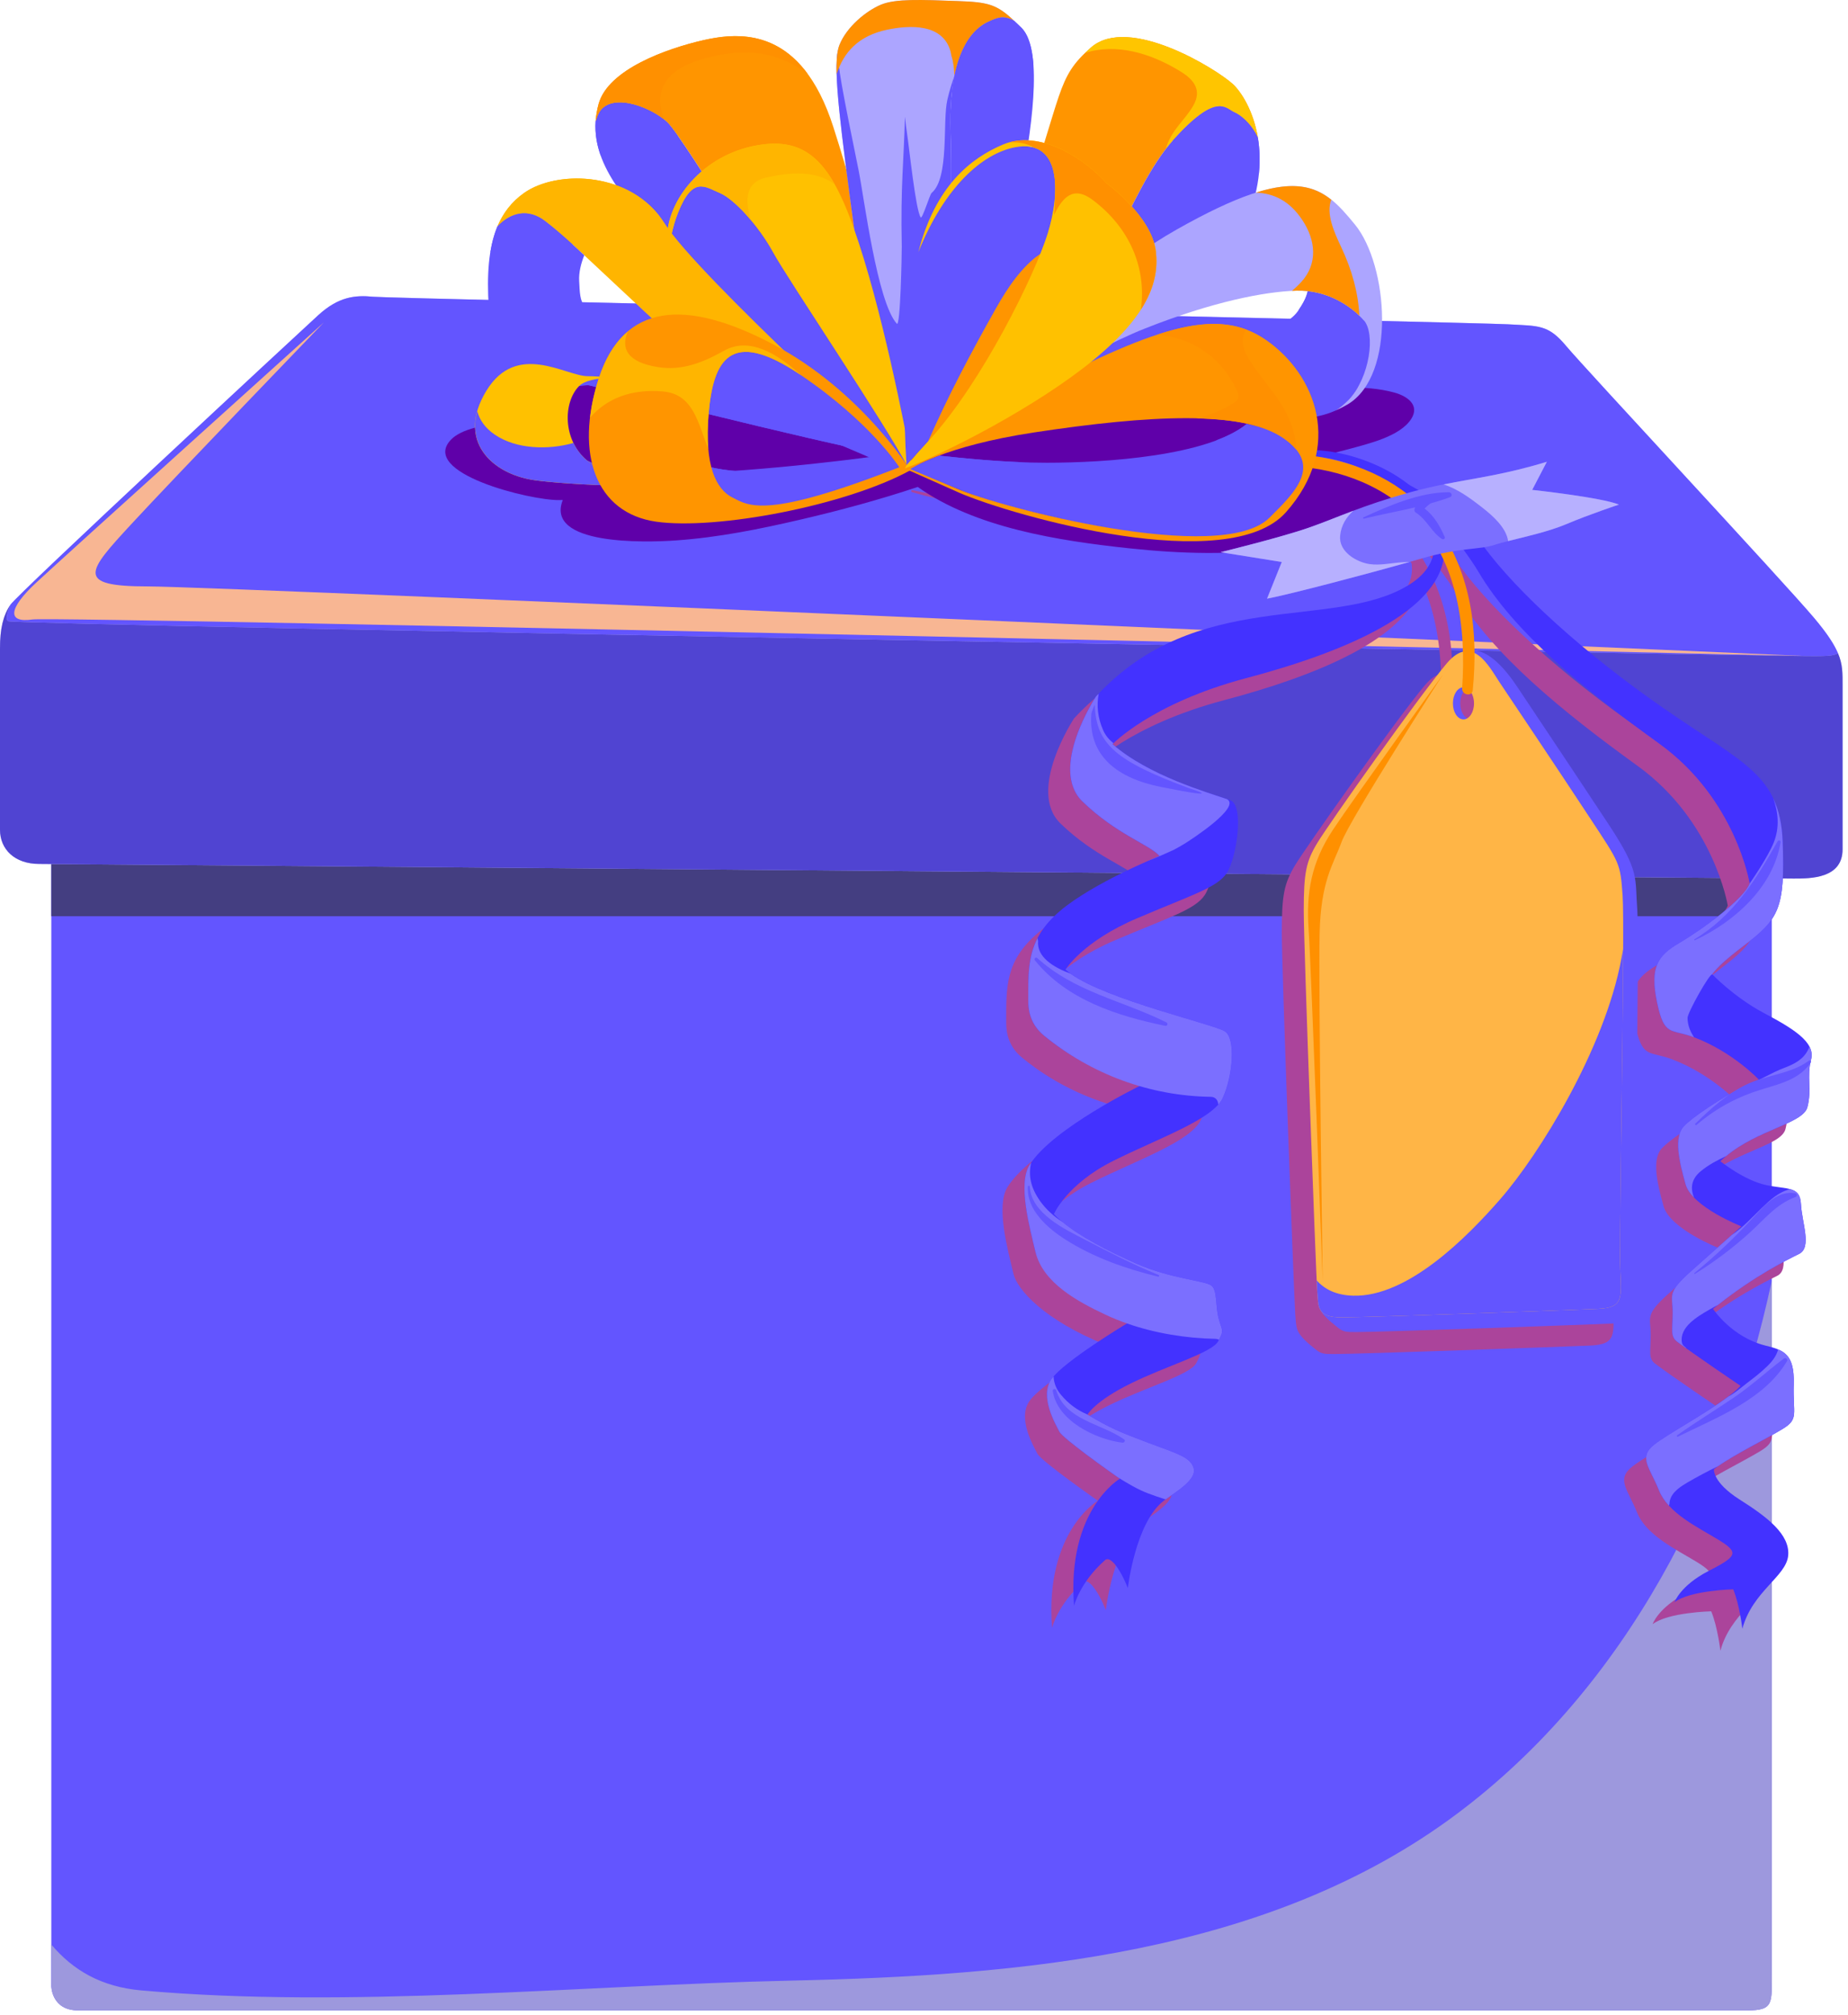 <svg width="244" height="266" viewBox="0 0 244 266" fill="none" xmlns="http://www.w3.org/2000/svg">
<path d="M6.774 102.093V262.131C6.774 262.131 6.774 265.355 10.326 265.355C13.872 265.355 227.153 265.355 230.701 265.355C234.251 265.355 233.933 264.382 233.933 260.187C233.933 255.997 233.933 102.412 233.933 102.412L6.774 102.093Z" fill="#6355FF"/>
<path d="M233.932 120.933C233.932 109.608 233.933 102.412 233.933 102.412L6.774 102.093V120.933H233.932Z" fill="#443E81"/>
<path d="M233.933 260.187L233.932 169.079C228.017 196.563 214.701 222.677 192.413 239.374C167.444 258.075 134.5 260.755 104.376 261.423C76.736 262.027 46.076 265.16 18.653 262.715C13.345 262.243 9.615 260.033 6.772 256.656L6.774 262.131C6.774 262.131 6.774 265.355 10.326 265.355H230.701C234.251 265.355 233.933 264.382 233.933 260.187Z" fill="#9D98DD"/>
<path d="M0 85.634C0 88.864 0 106.929 0 109.513C0 112.098 1.933 114.03 5.163 114.03C8.393 114.03 234.569 115.96 236.836 115.96C239.087 115.96 243.283 115.96 243.283 112.097C243.283 108.22 243.283 93.379 243.283 90.477C243.283 87.572 243.366 86.113 239.49 81.52C235.618 76.922 209.244 48.61 206.823 45.709C204.405 42.803 203.197 43.038 199.082 42.803C194.97 42.561 51.703 39.413 49.285 39.17C46.868 38.925 44.686 39.17 42.027 41.594C39.366 44.013 2.337 78.375 1.37 79.825C0.401 81.278 0 82.972 0 85.634Z" fill="#B9B2FF"/>
<path d="M1.126 82C2.583 82.487 233.932 86.6 238.522 86.6C240.685 86.6 242.079 86.649 242.671 86.212C242.155 85.004 241.223 83.569 239.49 81.52C235.618 76.922 209.244 48.61 206.823 45.709C204.405 42.803 203.197 43.038 199.082 42.803C194.97 42.561 51.703 39.413 49.285 39.17C46.868 38.925 44.686 39.17 42.027 41.594C39.366 44.013 2.376 78.349 1.376 79.821C0.889 80.979 0.694 81.863 1.126 82Z" fill="#6355FF"/>
<path d="M42.753 42.561C42.753 42.561 8.393 73.538 4.759 76.922C1.127 80.304 0.89 82.252 4.28 81.764C7.664 81.277 238.522 86.6 238.522 86.6C238.522 86.6 29.2 77.401 19.52 77.401C9.836 77.401 11.534 75.469 17.341 69.175C23.149 62.888 42.753 42.561 42.753 42.561Z" fill="#F8B693"/>
<path d="M242.671 86.212C242.079 86.649 240.685 86.6 238.522 86.6C233.932 86.6 2.583 82.487 1.126 82C0.694 81.863 0.889 80.978 1.374 79.818L1.37 79.825C0.401 81.278 0 82.972 0 85.634C0 88.864 0 106.929 0 109.513C0 112.098 1.933 114.03 5.163 114.03C8.393 114.03 234.569 115.96 236.836 115.96C239.087 115.96 243.283 115.96 243.283 112.097C243.283 108.22 243.283 93.379 243.283 90.477C243.283 88.867 243.311 87.706 242.671 86.212Z" fill="#5044D2"/>
<path d="M229.928 136.58C226.065 134.525 223.154 131.493 223.154 131.493C223.885 130.52 225.093 129.438 227.312 127.743C231.959 124.199 232.789 122.907 232.471 114.029C232.149 105.157 227.312 103.703 216.826 96.445C206.334 89.184 197.473 81.118 192.948 74.983C191.149 72.537 188.856 70.585 186.754 69.122C187.355 68.939 187.953 68.744 188.545 68.53C188.917 68.391 188.771 67.876 188.407 67.876C187.411 67.871 186.398 67.995 185.369 68.201C184.548 67.681 183.798 67.249 183.146 66.898C179.548 64.029 174.558 62.45 170.766 62.326C167.778 62.223 164.974 62.548 162.523 63.022C158.4 63.423 154.313 64.341 150.171 65.037C140.28 66.675 130.275 66.829 120.453 64.689C120.285 64.66 120.242 64.911 120.412 64.952C128.317 67.3 136.668 67.705 144.851 67.01C145.685 66.94 146.519 66.843 147.338 66.743C149.991 66.648 152.57 66.133 155.161 65.517C158.982 64.884 162.82 64.315 166.723 64.396C172.116 64.506 177.419 66.029 181.673 69.274C180.078 69.857 178.532 70.545 177.116 71.198C177.011 71.245 177.062 71.377 177.172 71.357C178.975 70.927 180.852 70.549 182.729 70.134C183.084 70.447 183.44 70.766 183.773 71.106C184.784 72.114 185.64 73.218 186.384 74.387C186.66 76.526 185.692 78.623 182.785 80.304C172.781 86.112 155.039 80.471 141.808 94.826C141.808 94.826 135.515 104.349 140.032 108.705C144.546 113.061 148.828 114.345 150.203 115.882C150.203 115.882 141.408 119.43 137.044 123.142C132.693 126.852 132.854 130.31 132.854 135.001C132.854 136.37 133.178 138.148 134.953 139.6C136.722 141.051 141.085 144.36 147.775 146.133C147.775 146.133 136.002 151.836 133.015 156.698C131.485 159.2 133.026 164.828 133.82 168.158C134.305 170.177 137.78 174.206 146.007 177.513C146.007 177.513 137.53 182.599 135.92 184.934C134.305 187.274 136.488 190.908 136.969 191.866C137.447 192.841 144.949 198.079 144.949 198.079C144.949 198.079 137.932 202.192 138.905 214.864C138.905 214.864 139.664 211.753 143.019 208.812C143.665 208.249 144.949 209.859 146.007 212.519C146.007 212.519 146.993 203.863 150.756 200.98C152.132 199.94 155.038 198.326 154.72 196.783C154.389 195.255 152.535 194.769 148.66 193.326C144.795 191.865 143.665 191.379 140.677 189.614C140.677 189.614 141.649 187.837 146.41 185.496C151.159 183.154 157.135 181.46 157.941 179.931C158.746 178.402 158.511 178.721 158.022 177.026C157.537 175.333 157.86 173.234 157.053 172.596C156.245 171.941 151.731 171.705 147.13 169.69C142.535 167.676 138.26 165.328 136.245 163.153C136.245 163.153 137.938 159.2 144.061 156.136C150.203 153.073 157.295 150.654 158.579 147.751C159.874 144.845 160.277 140.004 158.831 139.036C157.371 138.065 141.891 134.598 137.78 130.881C137.78 130.881 140.031 127.171 147.215 124.109C154.389 121.043 157.783 120.077 159.068 118.14C160.359 116.208 161.417 109.268 159.553 108.542C157.699 107.816 149.069 105.552 143.993 101.118C143.993 101.118 149.145 95.716 161.652 92.409C173.448 89.296 186.376 84.238 187.677 76.763C189.42 80.516 190.142 84.754 190.262 88.935C189.595 89.087 188.887 89.547 188.106 90.478C184.397 94.896 172.463 111.77 171.002 114.19C169.557 116.612 169.24 118.058 169.24 123.061C169.24 127.96 170.779 169.178 170.996 173.034C170.996 173.034 171.002 173.046 171.002 173.054C171.002 173.123 171.002 173.191 171.002 173.234C171.059 173.914 171.077 174.513 171.168 175.007V175.011C171.168 175.011 171.168 175.011 171.168 175.019C171.181 175.066 171.197 175.124 171.202 175.172C171.419 176.359 172.959 177.479 173.538 177.973C174.429 178.721 174.725 178.721 176.17 178.721C179.394 178.721 206.661 177.75 210.045 177.598C213.436 177.429 213.114 176.138 212.947 172.27C212.79 168.398 213.602 127.424 213.269 123.061C212.947 118.713 213.636 118.019 209.601 111.891C205.57 105.762 198.79 95.619 197.503 93.68C196.568 92.283 194.26 88.964 191.774 88.754C191.695 83.461 190.606 78.305 187.805 73.691C187.669 73.388 187.521 73.074 187.37 72.773C187.13 72.01 186.819 71.294 186.423 70.621C188.955 73.442 191.315 76.699 192.304 78.376C197.026 86.363 206.218 93.868 216.256 101.118C226.301 108.389 228.123 119.517 228.123 119.517C227.393 121.574 221.701 125.686 218.799 127.383C215.893 129.077 214.927 130.646 215.893 135.246C216.866 139.846 217.712 138.637 220.853 139.846C225.96 141.805 229.331 145.41 229.331 145.41C229.316 145.41 229.309 145.418 229.3 145.418C228.765 145.597 228.246 145.787 227.749 146.022C227.038 146.362 226.363 146.758 225.702 147.194C223.043 148.701 220.302 150.599 219.41 151.578C218.075 153.03 218.799 156.171 219.646 159.198C220.494 162.228 227.026 164.772 227.026 164.772C227.026 164.772 223.642 167.786 220.377 170.688C217.104 173.6 217.95 173.843 217.95 176.137C217.95 178.443 217.591 179.29 218.564 180.012C220.827 181.709 226.912 185.821 226.912 185.821C224.85 188.12 217.714 191.865 215.532 193.561C213.351 195.255 214.928 196.588 216.137 199.609C217.351 202.633 221.217 204.454 224.004 206.148C226.789 207.844 226.428 208.324 222.675 210.262C218.923 212.192 218.203 214.373 218.203 214.373C220.258 212.803 225.94 212.678 225.94 212.678C226.79 214.735 227.153 217.883 227.153 217.883C228.484 212.922 232.96 210.982 233.197 208.203C233.447 205.425 230.418 203.118 226.79 200.825C223.155 198.52 223.401 196.822 223.401 196.822C225.331 195.253 230.298 192.837 232.474 191.501C234.655 190.168 233.805 189.571 233.934 185.576C234.043 181.582 232.597 181.093 230.183 180.497C225.721 179.379 223.275 175.656 223.275 175.656C228.485 171.424 232.962 169.243 234.655 168.396C236.349 167.548 235.017 164.283 234.898 161.866C234.782 159.44 233.198 159.922 230.299 159.321C227.397 158.711 224.246 156.168 224.246 156.168C228.487 152.054 235.144 151.333 235.739 149.041C236.303 146.899 235.733 145.288 236.13 143.233C236.143 143.217 236.155 143.205 236.171 143.183C236.213 143.121 236.197 143.052 236.177 142.997C236.196 142.914 236.205 142.829 236.227 142.745C236.835 140.442 233.804 138.637 229.928 136.58ZM175.934 64.39C174.58 63.923 173.182 63.549 171.778 63.292C173.129 63.464 174.536 63.847 175.934 64.39ZM191.718 95.742C191.718 96.647 191.337 97.417 190.808 97.715C190.282 97.417 189.899 96.648 189.899 95.742C189.899 95.157 190.049 94.632 190.301 94.247C190.571 94.59 191.1 94.658 191.378 94.368C191.588 94.743 191.718 95.215 191.718 95.742Z" fill="#AB449B"/>
<path d="M184.065 51.803C180.228 50.75 175.37 51.21 171.406 51.293C165.778 51.412 160.134 51.6 154.508 51.737C148.13 51.892 141.614 51.975 135.179 52.544C131.547 48.847 123.959 49.306 119.089 49.778C114.373 50.236 109.684 51.141 105.096 52.321C99.638 51.542 94.147 50.944 88.597 50.681C84.389 50.473 80.13 50.502 75.946 51.016C74.448 51.21 71.139 51.682 71.312 53.585C71.445 55.016 73.097 55.948 74.716 56.531C71.639 55.42 62.274 55.309 59.608 57.97C55.16 62.415 70.097 66.092 73.904 66.007C74.041 66.002 74.168 65.995 74.306 65.995C71.967 71.948 85.007 71.635 89.285 71.329C94.817 70.941 100.291 69.841 105.646 68.592C110.795 67.397 116.062 65.981 121.175 64.273C128.748 69.662 139.751 71.37 149.034 72.365C156.022 73.115 162.63 73.275 169.597 72.342C173.954 71.76 180.158 71.357 183.539 68.57C189.121 63.992 178.159 61.22 174.8 60.546C174.453 60.475 174.098 60.422 173.758 60.358C175.184 60.024 176.616 59.676 178.017 59.295C180.652 58.573 184.867 57.613 186.34 55.281C187.452 53.519 185.926 52.308 184.065 51.803Z" fill="#5F00A9"/>
<path d="M216.181 120.156C215.854 115.807 216.539 115.12 212.51 108.985C208.475 102.858 201.703 92.715 200.41 90.776C199.122 88.837 195.207 83.238 191.816 87.267C188.105 91.694 177.298 110.805 175.853 113.223C174.392 115.639 174.074 117.092 174.074 122.093C174.074 127.098 173.913 169.841 174.074 172.108C174.157 173.35 175.837 174.552 176.441 175.066C177.333 175.818 177.631 175.818 179.074 175.818C182.297 175.818 209.568 174.845 212.948 174.69C216.339 174.526 216.022 173.232 215.854 169.363C215.702 165.494 216.499 124.517 216.181 120.156ZM194.192 94.95C193.427 94.95 192.801 94.007 192.801 92.84C192.801 91.664 193.427 90.713 194.192 90.713C194.97 90.713 195.596 91.664 195.596 92.84C195.596 94.007 194.97 94.95 194.192 94.95Z" fill="#6355FF"/>
<path d="M214.242 118.224C213.924 113.869 213.924 114.03 209.884 107.902C205.855 101.768 199.241 91.922 197.95 89.992C196.657 88.058 194.4 83.543 191.008 87.574C187.296 91.994 175.362 108.868 173.912 111.292C172.46 113.71 172.14 115.155 172.14 120.157C172.14 125.159 173.755 168.079 173.912 170.329C174.073 172.596 173.912 173.88 177.142 173.88C180.366 173.88 207.627 172.913 211.018 172.754C214.408 172.596 214.081 171.302 213.924 167.426C213.757 163.556 214.563 122.58 214.242 118.224ZM193.232 94.951C192.455 94.951 191.834 94.008 191.834 92.84C191.834 91.664 192.455 90.714 193.232 90.714C193.997 90.714 194.621 91.664 194.621 92.84C194.621 94.008 193.997 94.951 193.232 94.951Z" fill="#FFB546"/>
<path d="M174.643 169.12C174.643 169.12 173.1 127.256 172.78 122.58C172.462 117.905 173.1 113.868 176.003 109.512C178.909 105.149 190.525 89.019 190.525 89.019C190.525 89.019 178.269 108.06 177.137 111.124C176.003 114.188 174.392 116.284 174.235 123.226C174.073 130.16 174.643 169.12 174.643 169.12Z" fill="#FF9000"/>
<path d="M214.318 125.257C214.235 125.701 214.161 126.131 214.074 126.555C211.852 138.484 203.195 152.427 198.095 158.263C193.768 163.231 185.885 171.233 178.642 171.019C176.435 170.948 174.911 170.191 173.844 168.997C173.878 169.686 173.896 170.149 173.912 170.329C174.073 172.596 173.912 173.88 177.142 173.88C180.366 173.88 207.627 172.913 211.018 172.754C214.408 172.596 214.081 171.302 213.924 167.426C213.797 164.381 214.27 138.324 214.318 125.257Z" fill="#6355FF"/>
<path d="M149.876 63.854C157.784 63.695 164.875 59.658 173.914 60.305C182.952 60.95 195.695 71.593 185.691 77.401C175.683 83.21 157.942 77.566 144.713 91.922C144.713 91.922 138.419 101.446 142.935 105.8C147.453 110.158 151.73 111.443 153.099 112.978C153.099 112.978 144.313 116.529 139.954 120.241C135.6 123.949 135.767 127.409 135.767 132.098C135.767 133.467 136.086 135.246 137.858 136.697C139.627 138.15 143.985 141.456 150.68 143.236C150.68 143.236 138.907 148.932 135.923 153.796C134.393 156.297 135.934 161.924 136.726 165.251C137.213 167.274 140.679 171.302 148.915 174.608C148.915 174.608 140.438 179.696 138.826 182.028C137.215 184.37 139.396 187.996 139.874 188.963C140.352 189.934 147.857 195.173 147.857 195.173C147.857 195.173 140.84 199.292 141.81 211.957C141.81 211.957 142.568 208.846 145.924 205.905C146.569 205.344 147.863 206.955 148.915 209.618C148.915 209.618 149.899 200.962 153.666 198.079C155.041 197.035 157.943 195.424 157.625 193.881C157.298 192.352 155.441 191.866 151.565 190.421C147.702 188.963 146.57 188.483 143.586 186.712C143.586 186.712 144.555 184.934 149.315 182.598C154.068 180.249 160.039 178.556 160.849 177.026C161.654 175.497 161.419 175.819 160.931 174.121C160.446 172.427 160.766 170.329 159.958 169.688C159.153 169.036 154.638 168.799 150.039 166.787C145.44 164.773 141.164 162.423 139.15 160.248C139.15 160.248 140.841 156.296 146.967 153.233C153.102 150.167 160.201 147.752 161.486 144.845C162.78 141.941 163.182 137.092 161.737 136.133C160.28 135.16 144.798 131.692 140.68 127.976C140.68 127.976 142.937 124.266 150.12 121.212C157.298 118.14 160.688 117.175 161.972 115.237C163.263 113.304 164.312 106.365 162.46 105.635C160.606 104.914 151.968 102.654 146.897 98.216C146.897 98.216 152.051 92.808 164.557 89.504C177.064 86.196 190.853 80.709 190.692 72.483C190.529 64.257 180.285 59.646 173.674 59.421C166.571 59.178 160.446 61.375 157.943 62.076C154.795 62.966 149.876 63.854 149.876 63.854Z" fill="#4332FF"/>
<path d="M162.033 105.499C162.026 105.49 162.02 105.484 162.02 105.484C159.494 104.607 151.643 102.372 146.893 98.217C146.893 98.217 146.938 98.169 147.005 98.098C146.428 97.62 145.934 97.052 145.633 96.328C144.937 94.731 144.776 93.133 145.063 91.57C144.949 91.687 144.825 91.804 144.713 91.922C144.713 91.922 138.419 101.446 142.935 105.8C147.453 110.158 151.73 111.443 153.099 112.978C153.099 112.978 152.467 113.239 151.466 113.675C152.65 113.225 153.809 112.703 154.961 112.18C155.471 111.903 155.983 111.624 156.468 111.321C157.26 110.826 163.83 106.58 162.033 105.499Z" fill="#7B6FFF"/>
<path d="M151.591 197.113C152.356 197.405 153.119 197.66 153.897 197.91C155.327 196.869 157.924 195.342 157.622 193.881C157.295 192.352 155.438 191.866 151.562 190.421C147.699 188.963 146.566 188.483 143.582 186.712L143.587 186.704C142.231 186.14 141.064 185.279 140.072 184.084C139.433 183.321 139.14 182.5 139.112 181.667C139.003 181.793 138.905 181.916 138.822 182.028C137.211 184.37 139.392 187.997 139.871 188.963C140.308 189.836 146.468 194.199 147.647 195.027C148.915 195.805 150.159 196.571 151.591 197.113Z" fill="#7B6FFF"/>
<path d="M148.868 174.706C152.586 175.998 156.621 176.64 160.484 176.715C160.664 176.721 160.809 176.763 160.943 176.839C161.617 175.539 161.384 175.734 160.928 174.123C160.443 172.428 160.763 170.331 159.955 169.69C159.149 169.037 154.635 168.801 150.036 166.788C146.157 165.083 142.534 163.162 140.28 161.291C139.147 160.549 138.14 159.658 137.362 158.574C135.987 156.629 135.8 155.074 136.14 153.47C136.071 153.574 135.986 153.685 135.919 153.796C134.389 156.298 135.931 161.925 136.722 165.252C137.711 169.371 142.404 171.844 145.873 173.484C146.84 173.943 147.838 174.352 148.868 174.706Z" fill="#7B6FFF"/>
<path d="M161.733 136.134C160.344 135.206 146.215 132.01 141.334 128.507C139.071 127.674 136.862 126.305 137.066 124.2C137.044 124.076 137.008 123.949 136.999 123.818C135.697 126.326 135.767 128.93 135.767 132.098C135.767 133.467 136.086 135.246 137.858 136.697C144.097 141.803 151.81 144.655 159.872 144.77C160.524 144.777 160.845 145.291 160.845 145.799C161.123 145.487 161.346 145.166 161.481 144.846C162.776 141.943 163.178 137.094 161.733 136.134Z" fill="#7B6FFF"/>
<path d="M183.756 62.888C183.756 62.888 191.336 65.955 195.854 72.08C200.375 78.215 209.241 86.28 219.731 93.534C230.221 100.801 235.057 102.254 235.374 111.126C235.695 120.002 234.86 121.297 230.221 124.84C227.995 126.533 226.789 127.618 226.065 128.59C226.065 128.59 228.961 131.617 232.833 133.676C236.708 135.733 239.73 137.539 239.126 139.845C238.522 142.139 239.253 143.835 238.638 146.134C238.043 148.432 231.388 149.155 227.151 153.276C227.151 153.276 230.296 155.81 233.196 156.421C236.104 157.026 237.675 156.537 237.791 158.963C237.918 161.381 239.253 164.646 237.556 165.495C235.862 166.342 231.388 168.517 226.176 172.753C226.176 172.753 228.621 176.485 233.082 177.598C235.5 178.194 236.945 178.68 236.835 182.676C236.709 186.669 237.556 187.275 235.374 188.602C233.196 189.936 228.241 192.353 226.301 193.923C226.301 193.923 226.065 195.618 229.692 197.926C233.319 200.218 236.346 202.519 236.104 205.304C235.861 208.083 231.388 210.02 230.051 214.981C230.051 214.981 229.692 211.835 228.845 209.776C228.845 209.776 223.152 209.903 221.097 211.473C221.097 211.473 221.828 209.293 225.58 207.36C229.331 205.428 229.691 204.942 226.911 203.247C224.119 201.551 220.257 199.732 219.041 196.71C217.833 193.686 216.256 192.353 218.437 190.656C220.618 188.963 227.754 185.211 229.81 182.919C229.81 182.919 223.728 178.805 221.466 177.111C220.493 176.389 220.854 175.538 220.854 173.234C220.854 170.941 220.007 170.689 223.271 167.787C226.546 164.889 229.926 161.869 229.926 161.869C229.926 161.869 223.398 159.324 222.551 156.298C221.701 153.276 220.98 150.128 222.312 148.676C223.64 147.224 229.079 143.715 232.233 142.507C232.233 142.507 228.858 138.901 223.759 136.942C220.617 135.734 219.771 136.942 218.798 132.341C217.831 127.744 218.798 126.173 221.7 124.477C224.605 122.781 230.294 118.67 231.016 116.611C231.016 116.611 229.206 105.484 219.16 98.217C209.118 90.965 199.924 83.462 195.204 75.471C193.456 72.512 187.425 64.578 183.756 62.888Z" fill="#4332FF"/>
<path d="M236.835 182.676C236.917 179.715 236.139 178.68 234.751 178.097C234.739 178.208 234.723 178.306 234.681 178.415C234.328 179.404 233.525 180.18 232.754 180.87C232.074 181.475 231.36 182.023 230.635 182.573C229.83 183.183 229.065 183.88 228.19 184.338C225.262 186.546 220.2 189.281 218.437 190.656C216.256 192.353 217.833 193.686 219.041 196.71C219.34 197.454 219.797 198.122 220.354 198.733C220.367 198.664 220.395 198.589 220.423 198.517C220.464 197.262 221.466 196.453 222.771 195.691C224.104 194.913 225.459 194.195 226.844 193.523C229.038 191.965 233.372 189.827 235.372 188.605C237.556 187.273 236.709 186.669 236.835 182.676Z" fill="#7B6FFF"/>
<path d="M235.374 111.126C235.292 108.776 234.873 106.957 234.137 105.4C234.805 107.247 234.971 109.208 234.221 111.137C233.451 113.139 231.016 116.611 231.016 116.611C230.294 118.67 224.605 122.781 221.7 124.477C218.798 126.173 217.831 127.744 218.798 132.341C219.755 136.899 220.606 135.746 223.681 136.914C223.175 136.177 222.828 135.344 222.815 134.356C222.815 133.635 225.806 128.327 226.086 128.619C226.073 128.604 226.065 128.59 226.065 128.59C226.789 127.618 227.995 126.533 230.221 124.84C234.86 121.297 235.695 120.002 235.374 111.126Z" fill="#7B6FFF"/>
<path d="M238.906 138.122C238.863 138.232 238.832 138.343 238.778 138.455C238.154 139.815 236.946 140.429 235.598 140.943C233.86 141.595 232.293 142.624 230.561 143.306C230.478 143.341 230.4 143.362 230.319 143.375C227.234 144.931 223.398 147.486 222.312 148.676C220.98 150.128 221.701 153.276 222.551 156.298C222.721 156.916 223.134 157.519 223.675 158.076C223.188 156.894 223.257 155.657 224.563 154.586C225.579 153.753 226.716 153.141 227.901 152.601C232.125 149.07 238.068 148.306 238.638 146.134C239.253 143.835 238.522 142.139 239.126 139.845C239.282 139.243 239.189 138.678 238.906 138.122Z" fill="#7B6FFF"/>
<path d="M236.363 156.955C234.837 157.338 233.75 158.345 232.554 159.498C231.292 160.725 230.107 162.033 228.643 163.014C227.359 164.159 225.298 165.994 223.271 167.787C220.007 170.689 220.854 170.941 220.854 173.234C220.854 175.538 220.493 176.389 221.466 177.111C221.792 177.361 222.216 177.664 222.689 177.998C222.624 177.93 222.567 177.851 222.504 177.783C222.287 177.648 222.114 177.458 222.072 177.212C221.715 175.156 224.137 173.766 225.636 172.892C226.032 172.661 226.441 172.44 226.848 172.225C231.765 168.343 235.933 166.299 237.556 165.495C239.253 164.646 237.918 161.381 237.791 158.963C237.727 157.658 237.251 157.199 236.363 156.955Z" fill="#7B6FFF"/>
<path d="M189.883 69.509C186.353 64.396 180.637 61.478 174.643 60.382C167.305 59.028 160.27 60.937 153.07 62.131C143.185 63.771 133.178 63.924 123.356 61.786C123.189 61.757 123.148 62.007 123.314 62.05C131.219 64.397 139.572 64.801 147.762 64.106C155.09 63.486 162.233 61.341 169.624 61.494C175.939 61.625 182.156 63.681 186.674 68.203C192.523 74.055 193.606 82.972 193.052 90.839C192.98 91.74 194.374 92.005 194.456 91.087C195.194 83.488 194.319 75.93 189.883 69.509Z" fill="#FF9100"/>
<path d="M169.793 57.922C168.473 57.018 166.73 56.379 164.612 55.956C159.484 60.173 146.076 61.077 138.215 61.077C132.652 61.077 127.358 60.493 124.024 60.147C121.474 61.119 120.023 61.922 120.023 61.922L126.608 64.578C132.268 67.072 161.62 74.816 167.985 68.454C171.253 65.189 175.128 61.591 169.793 57.922Z" fill="#6355FF"/>
<path d="M168.652 67.787C171.731 64.702 174.767 61.339 169.793 57.922C168.473 57.018 166.73 56.379 164.612 55.956C163.582 56.802 162.19 57.519 160.593 58.118C164.863 59.687 168.43 63.008 168.652 67.787Z" fill="#6355FF"/>
<path d="M135.265 66.905C133.5 64.368 133.695 62.438 134.904 61.008C130.603 60.839 126.684 60.425 124.024 60.147C121.474 61.119 120.023 61.922 120.023 61.922L126.608 64.578C128.163 65.273 131.52 66.35 135.698 67.424C135.549 67.251 135.388 67.092 135.265 66.905Z" fill="#6355FF"/>
<path d="M108.252 48.368C105.349 43.04 90.343 18.196 88.079 16.097C85.825 14.005 80.178 11.902 78.887 15.293C78.796 15.528 78.717 15.765 78.641 15.993C78.409 19.486 79.936 22.474 81.796 25.134C84.046 28.366 91.794 36.107 96.148 42.076C99.582 46.778 112.216 56.572 117.426 60.533C114.573 57.156 110.144 51.843 108.252 48.368Z" fill="#6355FF"/>
<path d="M81.721 19.042C84.283 17.967 86.953 17.675 89.55 17.974C88.883 17.028 88.375 16.374 88.079 16.097C85.825 14.005 80.178 11.902 78.887 15.293C78.796 15.528 78.717 15.765 78.641 15.993C78.532 17.606 78.81 19.106 79.31 20.518C80.005 19.947 80.799 19.439 81.721 19.042Z" fill="#6355FF"/>
<path d="M88.079 16.097C90.343 18.196 105.349 43.04 108.252 48.368C110.144 51.843 114.573 57.156 117.426 60.533C118.826 61.595 119.702 62.244 119.702 62.244C119.702 62.244 118.244 42.363 110.026 16.752C105.839 3.677 97.931 4.166 92.93 5.289C87.927 6.431 80.34 9.168 79.047 13.682C78.827 14.481 78.7 15.252 78.644 15.997C78.72 15.768 78.798 15.531 78.89 15.296C80.178 11.903 85.825 14.005 88.079 16.097Z" fill="#FF9500"/>
<path d="M87.229 12.5C87.827 9.304 91.26 8.095 94.13 7.435C99.653 6.164 103.353 7.343 106.65 9.769C102.375 3.941 96.782 4.421 92.93 5.289C87.927 6.431 80.34 9.168 79.047 13.682C78.827 14.481 78.7 15.252 78.644 15.997C78.72 15.768 78.798 15.531 78.89 15.296C80.118 12.079 85.273 13.813 87.716 15.791C87.264 14.695 87.037 13.584 87.229 12.5Z" fill="#FF9000"/>
<path d="M154.877 18.524C160.685 12.071 161.812 14.326 162.942 14.813C163.691 15.133 165.136 16.169 166.083 18.183C165.49 14.611 163.886 12.124 162.774 11.095C160.677 9.165 149.067 1.904 144.058 6.26C139.334 10.388 140.513 12.069 134.706 28.367C129.404 43.236 121.827 58.229 120.539 60.742C122.564 59.131 125.409 57.282 128.705 55.282C131.476 53.032 134.796 50.057 138.733 46.11C144.712 40.135 149.068 24.979 154.877 18.524Z" fill="#FF9500"/>
<path d="M162.774 11.095C160.677 9.165 149.067 1.904 144.058 6.26C143.778 6.512 143.518 6.748 143.272 6.984C147.366 5.679 151.923 6.99 155.909 9.457C157.703 10.556 158.698 11.958 157.549 13.946C156.425 15.892 154.819 17.003 154.036 19.291C153.992 19.423 153.967 19.561 153.916 19.684C154.227 19.281 154.55 18.877 154.877 18.524C160.685 12.071 161.812 14.326 162.942 14.813C163.691 15.133 165.136 16.169 166.083 18.183C165.49 14.611 163.886 12.124 162.774 11.095Z" fill="#FFC500"/>
<path d="M162.942 14.813C161.812 14.326 160.685 12.071 154.877 18.524C149.068 24.979 144.713 40.135 138.739 46.11C134.801 50.057 131.479 53.031 128.71 55.282C141.434 47.555 160.75 37.566 164.234 29.98C166.356 25.353 166.608 21.344 166.083 18.183C165.136 16.169 163.691 15.133 162.942 14.813Z" fill="#6355FF"/>
<path d="M165.099 21.548C165.502 21.963 165.867 22.408 166.217 22.867C166.383 21.155 166.318 19.586 166.083 18.183C165.136 16.169 163.691 15.133 162.942 14.813C161.812 14.326 160.685 12.071 154.877 18.524C154.857 18.544 154.844 18.575 154.822 18.588C158.482 17.919 162.498 18.851 165.099 21.548Z" fill="#6355FF"/>
<path d="M125.51 17.39C125.192 6.429 128.74 3.676 130.512 2.872C131.681 2.342 132.498 1.968 133.917 2.761C131.581 0.55 130.47 0.274 126.315 0.135C121.64 -0.032 118.256 -0.191 116.311 0.621C114.38 1.428 111.797 3.525 110.831 5.944C109.864 8.361 110.831 15.782 112.93 31.274C115.027 46.752 120.023 59.181 120.023 59.181C120.174 59.02 120.327 58.839 120.476 58.668C121.508 55.353 123.08 50.127 123.899 46.433C125.191 40.624 125.83 28.367 125.51 17.39Z" fill="#ACA5FF"/>
<path d="M126.051 9.928C125.664 10.971 125.336 12.061 125.078 13.203C124.426 16.037 125.371 23.476 123.007 25.464C122.761 25.675 121.772 28.979 121.564 28.689C120.909 27.797 120.037 19.436 119.764 17.635C119.653 16.904 119.562 16.156 119.48 15.406C119.348 21.33 118.894 24.249 119.064 32.558C119.073 33.3 118.894 43.25 118.41 42.722C115.816 39.859 114.095 26.09 113.368 22.493C111.312 12.39 110.503 8.359 110.641 6.595C110.017 9.554 110.99 16.976 112.93 31.274C115.027 46.752 120.023 59.181 120.023 59.181C120.174 59.02 120.327 58.839 120.476 58.668C121.508 55.353 123.08 50.127 123.899 46.433C125.191 40.624 125.83 28.367 125.51 17.39C125.418 14.284 125.648 11.853 126.051 9.928Z" fill="#6355FF"/>
<path d="M126.315 0.135C121.64 -0.032 118.256 -0.191 116.311 0.621C114.38 1.428 111.797 3.525 110.831 5.944C110.531 6.693 110.415 7.944 110.463 9.771C111.394 6.928 113.311 4.714 117.174 3.913C120.134 3.303 124.485 3.087 125.51 6.805C125.557 6.992 125.579 7.187 125.624 7.38C125.899 8.221 125.982 9.152 126.011 10.112C127.012 5.081 129.228 3.455 130.512 2.872C131.681 2.342 132.498 1.968 133.917 2.761C131.581 0.55 130.47 0.274 126.315 0.135Z" fill="#FF9000"/>
<path d="M133.917 2.761C132.498 1.968 131.681 2.342 130.512 2.872C128.74 3.676 125.192 6.429 125.51 17.39C125.83 28.367 125.191 40.624 123.899 46.433C123.08 50.127 121.508 55.353 120.476 58.668C126.219 51.838 133.453 32.055 134.708 25.135C136.001 18.044 137.938 6.748 134.874 3.675C134.529 3.337 134.214 3.038 133.917 2.761Z" fill="#6355FF"/>
<path d="M127.881 10.507C130.61 8.873 133.625 8.11 136.437 8.443C136.272 6.331 135.805 4.622 134.874 3.675C134.529 3.337 134.214 3.038 133.917 2.761C132.498 1.968 131.681 2.342 130.512 2.872C129.054 3.539 126.402 5.518 125.678 12.297C126.309 11.625 127.033 11.014 127.881 10.507Z" fill="#6355FF"/>
<path d="M95.025 25.464C93.085 24.659 91.468 23.199 89.537 28.042C88.745 30.035 88.443 31.884 88.358 33.369C89.573 38.088 94.644 44.193 98.737 47.724C102.824 51.245 117.118 61.535 119.927 61.723C116.832 55.837 104.038 36.871 102.119 33.363C100.181 29.812 96.957 26.27 95.025 25.464Z" fill="#6355FF"/>
<path d="M92.094 30.403C94.184 29.284 96.498 28.838 98.89 28.741C97.493 27.138 96.067 25.896 95.025 25.464C93.085 24.659 91.468 23.199 89.537 28.042C88.801 29.892 88.495 31.604 88.385 33.036C89.475 32 90.768 31.119 92.094 30.403Z" fill="#6355FF"/>
<path d="M120.35 61.117C120.35 61.117 117.605 45.791 114.059 34.175C110.502 22.558 107.445 17.877 100.029 19.168C92.6 20.46 88.079 26.587 88.079 31.422C88.079 32.034 88.175 32.689 88.358 33.369C88.443 31.884 88.745 30.035 89.537 28.042C91.468 23.199 93.085 24.659 95.025 25.464C96.957 26.27 100.181 29.812 102.119 33.363C104.038 36.871 116.832 55.837 119.927 61.723C120.33 61.743 120.495 61.563 120.35 61.117Z" fill="#FFC100"/>
<path d="M101.118 23.449C104.154 22.761 107.67 22.394 110.225 24.352C107.767 19.989 104.792 18.332 100.029 19.168C92.6 20.46 88.079 26.587 88.079 31.422C88.079 32.034 88.175 32.689 88.358 33.369C88.443 31.884 88.745 30.035 89.537 28.042C91.468 23.199 93.085 24.659 95.025 25.464C96.129 25.922 97.665 27.286 99.132 29.034C98.304 26.34 98.472 24.047 101.118 23.449Z" fill="#FFB500"/>
<path d="M87.759 29.493C83.408 22.56 73.565 22.394 69.208 25.464C67.548 26.631 66.418 28.132 65.672 29.903C67.472 27.992 69.781 27.512 71.953 29.173C73.432 30.3 74.934 31.633 77.144 33.69C79.665 36.025 83.097 39.288 88.427 44.209C89.136 44.868 89.885 45.556 90.662 46.271C97.742 52.765 106.795 56.916 112.893 59.193C116.953 60.708 119.702 61.396 119.702 61.396C119.702 61.396 92.121 36.425 87.759 29.493Z" fill="#FFB500"/>
<path d="M73.738 28.354C73.044 26.798 74.266 25.437 75.821 25.269C80.171 24.802 83.902 26.263 87.131 28.625C82.532 22.56 73.373 22.532 69.208 25.464C67.548 26.631 66.418 28.132 65.672 29.903C67.472 27.992 69.781 27.512 71.953 29.173C73.299 30.203 74.683 31.41 76.591 33.176C75.491 31.604 74.474 29.98 73.738 28.354Z" fill="#FFB500"/>
<path d="M90.662 46.271C89.885 45.556 89.136 44.868 88.427 44.209C86.038 43.576 83.696 42.972 81.951 42.562C76.471 41.27 76.632 40.137 76.471 37.082C76.409 35.969 76.711 34.774 77.144 33.69C74.934 31.633 73.432 30.3 71.953 29.173C69.781 27.512 67.472 27.992 65.672 29.903C64.47 32.788 64.276 36.377 64.527 40.464C64.856 45.791 64.367 48.696 70.823 49.502C76.804 50.245 96.779 55.699 112.893 59.193C106.795 56.916 97.742 52.765 90.662 46.271Z" fill="#6355FF"/>
<path d="M68.304 32C70.738 31.78 73.196 31.898 75.627 32.285C74.198 30.988 73.058 30.022 71.953 29.173C69.781 27.512 67.472 27.992 65.672 29.903C65.235 30.938 64.943 32.062 64.747 33.271C65.697 32.591 66.89 32.133 68.304 32Z" fill="#6355FF"/>
<path d="M90.662 46.271C89.885 45.556 89.136 44.868 88.427 44.209C86.038 43.576 83.696 42.972 81.951 42.562C79.596 42.007 78.283 41.477 77.54 40.818C75.474 43.458 72.599 45.417 69.223 46.029C67.249 46.397 65.902 46.029 64.915 45.224C65.387 47.57 66.655 48.975 70.823 49.502C76.804 50.245 96.779 55.699 112.893 59.193C106.795 56.916 97.742 52.765 90.662 46.271Z" fill="#6355FF"/>
<path d="M116.534 60.146C116.297 60.146 116.153 60.146 116.153 60.146C116.153 60.146 101.474 62.242 88.564 62.562C83.073 62.701 79.63 61.813 77.476 60.756C77.933 61.138 78.456 61.48 79.044 61.757C80.769 62.577 88.536 63.535 96.566 64.007C104.036 63.682 112.159 62.92 119.702 61.396C119.702 61.396 118.52 60.909 116.534 60.146Z" fill="#6355FF"/>
<path d="M79.044 61.757C78.456 61.48 77.933 61.138 77.476 60.756C74.265 58.034 74.351 53.074 76.468 50.946C77.164 50.253 78.738 49.931 80.63 49.83C79.557 49.725 78.537 49.654 77.599 49.654C74.697 49.654 68.237 44.979 64.208 51.594C60.179 58.215 65.014 62.563 70.501 63.368C73.905 63.868 84.368 64.529 96.566 64.007C88.536 63.535 80.769 62.577 79.044 61.757Z" fill="#FFC100"/>
<path d="M79.044 61.757C78.456 61.48 77.933 61.138 77.476 60.756C76.706 60.097 76.127 59.311 75.716 58.465C72.423 59.408 68.18 59.31 65.346 57.379C64.046 56.498 63.316 55.421 63.017 54.266C61.582 59.366 65.792 62.682 70.501 63.368C73.905 63.868 84.368 64.529 96.566 64.007C88.538 63.538 80.77 62.577 79.044 61.757Z" fill="#6355FF"/>
<path d="M119.468 61.839L117.202 61.438C117.202 61.438 99.138 63.695 92.439 61.269C92.439 61.269 92.524 67.002 98.247 67.402C103.971 67.809 113.657 65.063 119.468 61.839Z" fill="#6355FF"/>
<path d="M119.468 61.839L117.202 61.438C117.202 61.438 99.138 63.695 92.439 61.269C92.439 61.269 92.524 67.002 98.247 67.402C103.971 67.809 113.657 65.063 119.468 61.839Z" fill="#6355FF"/>
<path d="M119.468 61.839L117.202 61.438C117.202 61.438 96.394 52.078 92.524 52.557C92.524 52.557 93.162 45.222 98.889 45.623C104.619 46.028 116.714 56.595 119.468 61.839Z" fill="#6355FF"/>
<path d="M103.319 47.961C103.791 47.931 104.265 47.931 104.751 47.953C102.525 46.624 100.468 45.735 98.889 45.623C93.162 45.222 92.524 52.557 92.524 52.557C93.066 52.495 93.97 52.628 95.1 52.905C96.749 50.1 100.304 48.099 103.319 47.961Z" fill="#6355FF"/>
<path d="M102.117 45.466C90.501 39.331 82.279 39.984 79.046 49.981C75.822 59.985 78.728 67.733 86.633 68.857C94.541 69.984 111.638 66.759 120.191 62.076C120.191 62.076 113.736 51.594 102.117 45.466ZM96.715 65.675C94.539 64.578 92.969 61.439 93.568 54.54C94.178 47.639 96.353 43.167 105.668 49.459C114.987 55.747 118.738 61.673 118.738 61.673C101.069 68.579 98.89 66.76 96.715 65.675Z" fill="#FF9500"/>
<path d="M87.551 51.669C91.593 52.024 92.176 55.93 93.523 59.255C93.407 57.921 93.417 56.367 93.568 54.54C94.178 47.639 96.353 43.167 105.668 49.459C105.695 49.472 105.724 49.495 105.753 49.515C102.612 46.646 98.921 44.43 95.61 46.285C92.888 47.807 90.105 48.968 86.896 48.459C82.715 47.807 81.979 45.901 82.882 43.776C81.243 45.166 79.951 47.201 79.046 49.981C78.47 51.779 78.094 53.503 77.905 55.128C80.144 52.565 83.368 51.307 87.551 51.669Z" fill="#FFB500"/>
<path d="M180.045 42.236C178.437 40.47 175.851 38.769 172.661 38.426C172.522 39.148 172.115 40.026 171.334 41.109C167.201 46.806 146.104 43.839 128.903 56.267C132.417 55.038 140.227 52.904 151.159 53.371C165.089 53.96 170.585 56.725 176.381 54.175C177.023 53.724 177.614 53.239 178.11 52.725C180.851 49.82 181.66 44.013 180.045 42.236Z" fill="#6355FF"/>
<path d="M180.045 42.236C178.437 40.47 175.851 38.769 172.661 38.426C172.531 39.107 172.147 39.927 171.452 40.928C175.642 42.484 178.116 47.189 177.519 52.502C177.478 52.808 177.421 53.113 177.367 53.42C177.631 53.199 177.881 52.96 178.11 52.725C180.851 49.82 181.66 44.013 180.045 42.236Z" fill="#6355FF"/>
<path d="M178.909 29.651C174.558 24.331 171.334 21.266 155.356 30.3C139.392 39.331 126.8 57.079 126.8 57.079C126.8 57.079 127.087 56.948 127.593 56.74C131.562 54.071 142.904 46.638 151.158 43.365C160.13 39.81 166.98 38.494 171.167 38.365C171.681 38.35 172.182 38.373 172.661 38.426C175.851 38.769 178.437 40.47 180.045 42.236C181.66 44.013 180.851 49.82 178.11 52.725C177.614 53.239 177.023 53.724 176.381 54.175C176.895 53.947 177.418 53.682 177.948 53.37C184.396 49.502 183.269 34.98 178.909 29.651Z" fill="#ACA5FF"/>
<path d="M179.479 41.665C179.352 38.706 178.518 35.655 177.095 32.633C176.157 30.653 175.046 28.188 175.779 26.366C173.527 24.562 170.751 23.865 165.819 25.422C168.138 25.519 170.248 26.458 171.973 29.076C173.698 31.689 174.051 34.787 171.793 37.24C171.418 37.651 171.013 38.025 170.592 38.393C170.793 38.387 170.988 38.372 171.167 38.365C171.681 38.35 172.182 38.373 172.661 38.426C175.503 38.733 177.851 40.108 179.479 41.665Z" fill="#FF9000"/>
<path d="M167.142 44.861C160.484 40.261 152.132 43.41 135.07 52.239C118.009 61.077 119.468 61.839 119.468 61.839L126.719 65.064C133.742 68.093 162.178 76.194 169.793 67.609C177.419 59.019 173.793 49.459 167.142 44.861ZM167.618 68.328C161.261 74.691 131.91 66.952 126.241 64.459L120.19 61.92C120.19 61.92 124.546 58.894 136.531 57.079C151.85 54.753 164.111 54.142 169.43 57.81C174.766 61.465 170.891 65.063 167.618 68.328Z" fill="#FF9500"/>
<path d="M163.398 51.737C163.631 52.253 163.539 52.781 163.04 53.099C161.456 54.12 159.759 54.78 157.996 55.225C163.024 55.344 166.972 56.115 169.43 57.81C170.184 58.319 170.724 58.825 171.138 59.339C171.127 58.337 170.943 57.283 170.556 56.193C169.279 52.615 166.832 50.515 164.915 47.439C163.886 45.791 163.895 44.388 164.575 43.512C161.358 42.305 157.643 42.581 152.786 44.181C157.33 44.542 161.317 47.091 163.398 51.737Z" fill="#FF9000"/>
<path d="M131.512 40.677C133.111 37.852 134.89 35.232 137.376 33.466C137.779 32.453 138.112 31.557 138.333 30.826C140.029 25.378 140.153 18.239 133.985 19.446C129.719 20.28 124.712 24.642 121.258 33.27C120.925 34.563 120.648 35.952 120.431 37.481C118.782 48.959 119.649 60.673 119.702 61.396C120.508 60.521 121.438 59.478 122.543 58.27C125.182 52.232 128.276 46.416 131.512 40.677Z" fill="#6355FF"/>
<path d="M133.985 19.446C132.833 19.675 131.622 20.169 130.414 20.918C132.268 20.852 134.028 22.004 135.416 25.24C136.531 27.827 136.946 30.791 136.861 33.862C137.036 33.731 137.203 33.59 137.376 33.466C137.779 32.453 138.112 31.557 138.333 30.826C140.029 25.378 140.153 18.239 133.985 19.446Z" fill="#6355FF"/>
<path d="M152.62 33.242C152.113 28.549 146.082 24.172 146.082 24.172C143.176 20.905 137.252 17.028 132.407 19.085C128.191 20.877 123.509 24.515 121.258 33.27C124.712 24.642 129.719 20.28 133.985 19.446C140.153 18.239 140.029 25.378 138.333 30.826C136.646 36.263 129.747 50.307 122.85 57.921C121.624 59.296 120.577 60.436 119.702 61.396C119.586 61.673 119.468 61.839 119.468 61.839C124.789 59.824 136.891 53.69 144.513 47.401C152.133 41.109 152.983 36.636 152.62 33.242Z" fill="#FFC100"/>
<path d="M152.62 33.242C152.113 28.549 146.082 24.172 146.082 24.172C143.353 21.1 137.959 17.501 133.297 18.78C133.499 18.774 133.695 18.765 133.896 18.774C134.954 18.803 135.82 19.058 136.531 19.488C138.835 20.169 139.502 22.851 139.294 25.894C139.307 26.708 139.266 27.534 139.178 28.354C140.292 26.06 141.699 24.464 144.268 26.387C149.198 30.078 151.404 35.428 150.633 40.874C152.598 37.809 152.844 35.315 152.62 33.242Z" fill="#FF9000"/>
<path d="M161.163 72.885C161.163 72.885 169.068 70.954 172.779 69.662C176.488 68.37 179.712 66.759 186.174 64.979C192.628 63.209 196.818 63.209 204.238 60.95L202.304 64.66C202.304 64.66 211.34 65.633 213.757 66.599C213.757 66.599 209.884 67.883 206.822 69.175C203.758 70.468 199.234 71.274 197.302 71.927C195.366 72.568 192.787 72.246 187.785 73.691C182.783 75.152 170.681 78.375 167.292 79.02L169.238 74.177L161.163 72.885Z" fill="#7B6FFF"/>
<path d="M186.123 74.172C185.756 74.179 185.396 74.193 185.034 74.219C183.674 74.319 182.213 74.651 180.844 74.456C179.101 74.201 176.724 72.818 176.947 70.693C177.086 69.316 177.753 68.281 178.685 67.418C176.503 68.238 174.702 68.994 172.779 69.662C169.068 70.954 161.163 72.885 161.163 72.885L169.238 74.177L167.292 79.02C170.356 78.437 180.504 75.756 186.123 74.172Z" fill="#B7B0FF"/>
<path d="M202.304 64.66L204.238 60.95C198.638 62.659 194.872 63.078 190.594 63.94C192.408 64.506 194.082 65.718 195.694 66.981C197.082 68.059 198.883 69.649 199.123 71.414C201.361 70.857 204.502 70.156 206.822 69.175C209.884 67.883 213.757 66.599 213.757 66.599C211.34 65.633 202.304 64.66 202.304 64.66Z" fill="#B7B0FF"/>
<path d="M191.299 64.974C187.51 64.952 183.41 66.73 180.01 68.295C179.916 68.344 179.963 68.476 180.077 68.454C182.271 67.925 184.591 67.495 186.85 66.967C186.714 67.189 186.696 67.51 186.952 67.67C188.369 68.566 188.982 70.205 190.377 71.133C190.55 71.254 190.859 71.106 190.754 70.87C190.118 69.44 189.34 68.065 188.091 67.117C188.331 66.867 188.592 66.661 188.862 66.451C189.737 66.202 190.606 65.938 191.447 65.625C191.825 65.487 191.677 64.974 191.299 64.974Z" fill="#6355FF"/>
<path d="M156.967 104.025C147.451 100.48 144.728 98.301 144.545 93.053C144.545 92.916 144.117 94.019 144.101 94.158C143.627 99.841 147.614 102.731 153.259 103.863C162.523 105.72 157.105 104.081 156.967 104.025Z" fill="#6355FF"/>
<path d="M154.009 134.947C148.145 132.029 141.961 130.973 136.947 126.45C136.764 126.282 136.475 126.547 136.628 126.733C140.822 131.959 147.52 134.099 153.86 135.399C154.134 135.454 154.244 135.064 154.009 134.947Z" fill="#6355FF"/>
<path d="M152.985 168.287C149.701 166.958 146.559 165.334 143.421 163.708C140.626 162.263 136.169 160.2 135.961 156.615C135.952 156.476 135.728 156.461 135.722 156.6C135.494 159.685 138.368 162.152 140.726 163.644C144.434 165.993 148.672 167.481 152.918 168.508C153.047 168.544 153.112 168.344 152.985 168.287Z" fill="#6355FF"/>
<path d="M148.423 189.983C145.427 187.879 140.67 187.476 139.449 183.487C139.364 183.237 138.961 183.321 139.003 183.584C139.556 187.51 144.672 189.988 148.213 190.421C148.45 190.447 148.638 190.136 148.423 189.983Z" fill="#6355FF"/>
<path d="M234.707 111.042C231.862 116.084 228.846 120.935 223.717 123.979C223.648 124.02 223.717 124.131 223.787 124.103C229.041 121.643 234.137 117.086 235.097 111.159C235.132 110.923 234.82 110.842 234.707 111.042Z" fill="#6355FF"/>
<path d="M238.821 140.01C236.466 141.75 233.265 141.873 230.652 143.117C228.093 144.332 225.838 146.348 223.836 148.32C223.746 148.403 223.89 148.571 223.988 148.488C226.692 146.195 229.422 144.749 232.812 143.728C235.168 143.014 237.591 142.415 239.071 140.282C239.184 140.123 239.001 139.886 238.821 140.01Z" fill="#6355FF"/>
<path d="M237.036 157.499C234.821 157.118 233.168 158.882 231.783 160.38C229.265 163.12 226.623 165.675 223.728 168.024C223.648 168.079 223.728 168.177 223.802 168.135C226.377 166.537 228.851 164.676 231.097 162.633C233.014 160.881 234.554 158.908 237.078 157.991C237.32 157.907 237.294 157.54 237.036 157.499Z" fill="#6355FF"/>
<path d="M235.542 179.306C233.312 180.98 231.292 182.863 228.978 184.432C226.484 186.129 223.898 187.697 221.438 189.448C221.356 189.519 221.431 189.678 221.536 189.629C226.607 187.114 232.931 184.759 235.954 179.647C236.099 179.402 235.752 179.145 235.542 179.306Z" fill="#6355FF"/>
</svg>
